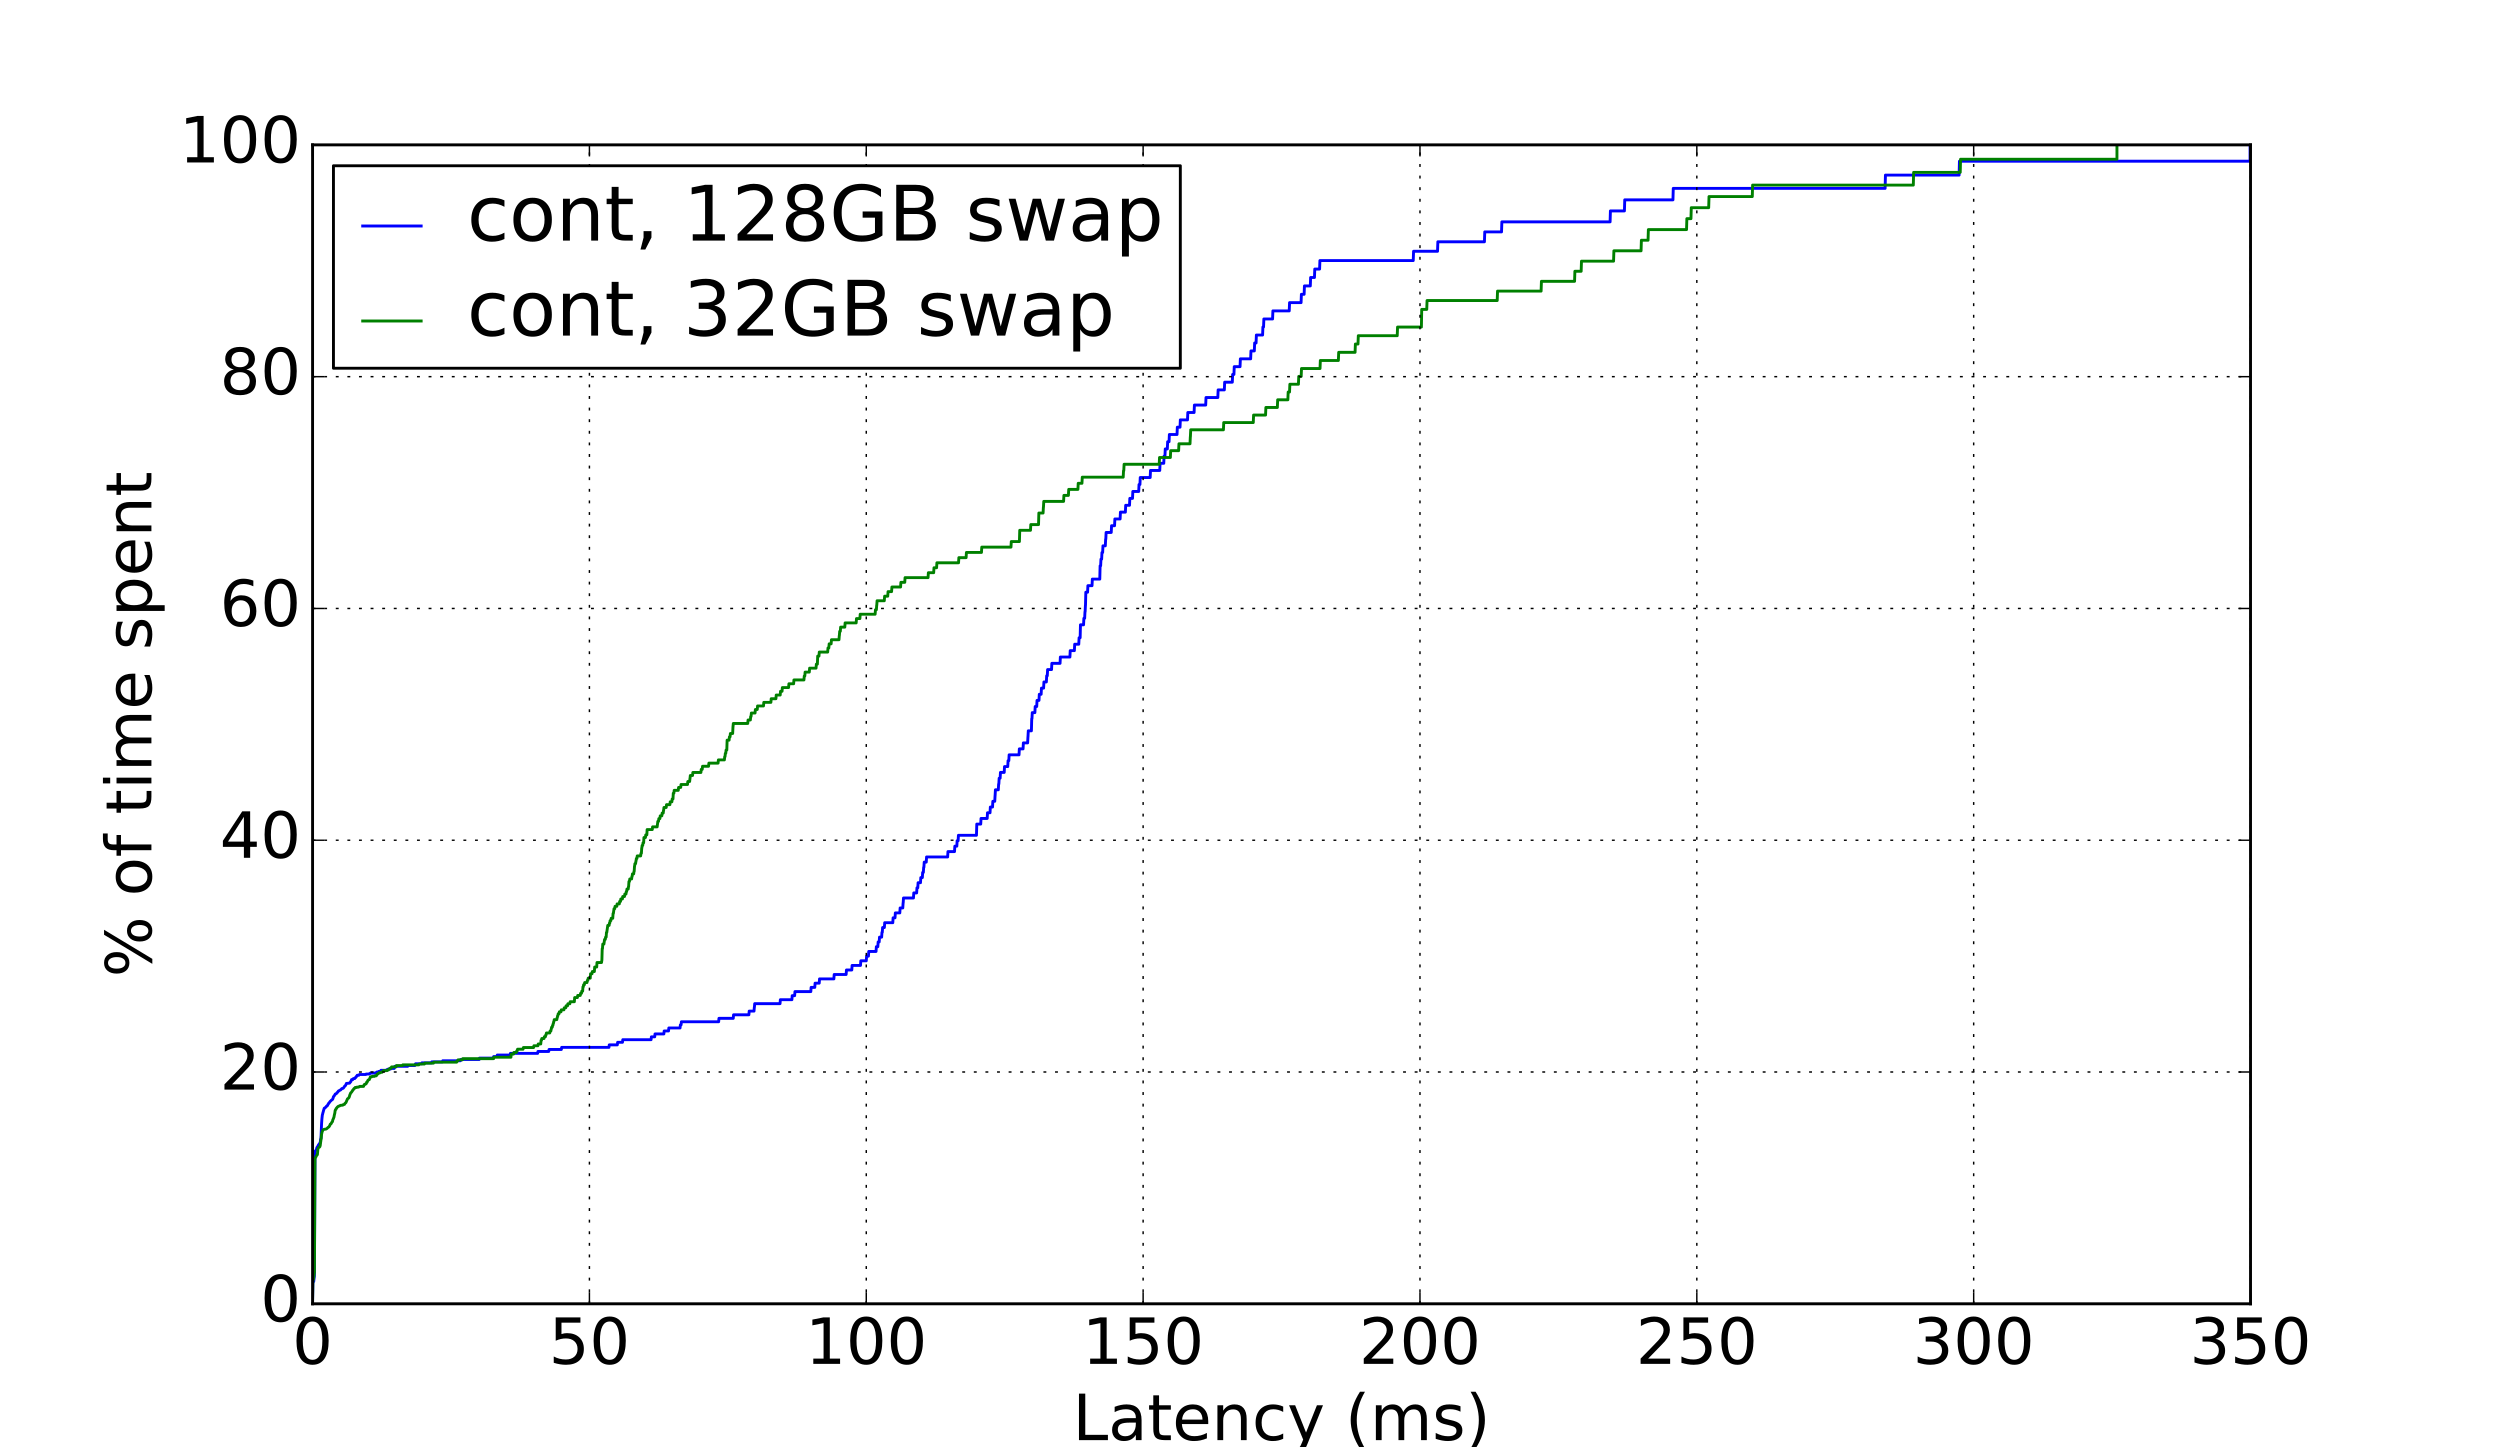 <?xml version="1.0" encoding="utf-8" standalone="no"?>
<!DOCTYPE svg PUBLIC "-//W3C//DTD SVG 1.1//EN"
  "http://www.w3.org/Graphics/SVG/1.1/DTD/svg11.dtd">
<!-- Created with matplotlib (http://matplotlib.org/) -->
<svg height="499pt" version="1.1" viewBox="0 0 862 499" width="862pt" xmlns="http://www.w3.org/2000/svg" xmlns:xlink="http://www.w3.org/1999/xlink">
 <defs>
  <style type="text/css">
*{stroke-linecap:butt;stroke-linejoin:round;stroke-miterlimit:100000;}
  </style>
 </defs>
 <g id="figure_1">
  <g id="patch_1">
   <path d="M 0 499.5 
L 862.2 499.5 
L 862.2 0 
L 0 0 
z
" style="fill:#ffffff;"/>
  </g>
  <g id="axes_1">
   <g id="patch_2">
    <path d="M 107.775 449.55 
L 775.98 449.55 
L 775.98 49.95 
L 107.775 49.95 
z
" style="fill:#ffffff;"/>
   </g>
   <g id="line2d_1">
    <path clip-path="url(#pee65bf5265)" d="M 107.775 448.612 
L 107.776 448.608 
L 107.889 441.985 
L 108.163 441.878 
L 108.388 440.007 
L 108.417 438.229 
L 108.598 397.045 
L 108.643 396.938 
L 108.763 396.783 
L 108.924 396.675 
L 109.042 396.514 
L 109.098 396.404 
L 109.231 395.8 
L 109.276 395.7 
L 109.394 395.478 
L 109.519 395.379 
L 109.637 395.12 
L 109.684 395.024 
L 109.8 394.793 
L 109.876 394.689 
L 109.99 394.543 
L 110.041 394.448 
L 110.155 394.311 
L 110.232 394.21 
L 110.346 394.04 
L 110.402 393.929 
L 110.53 392.956 
L 110.539 392.862 
L 110.657 392.483 
L 110.682 392.385 
L 110.872 387.523 
L 110.88 387.418 
L 110.998 385.741 
L 111.126 384.58 
L 111.135 384.495 
L 111.252 384.093 
L 111.261 384.005 
L 111.378 383.557 
L 111.416 383.465 
L 111.533 382.997 
L 111.552 382.902 
L 111.667 382.578 
L 111.688 382.48 
L 111.803 382.111 
L 112.065 382.007 
L 112.178 381.86 
L 112.275 381.785 
L 112.386 381.708 
L 112.455 381.629 
L 112.568 381.429 
L 112.666 381.348 
L 112.777 381.307 
L 112.895 381.222 
L 113.008 380.961 
L 113.041 380.873 
L 113.153 380.738 
L 113.223 380.647 
L 113.337 380.368 
L 113.481 380.273 
L 113.593 380.128 
L 113.641 380.029 
L 113.753 379.93 
L 113.774 379.829 
L 113.886 379.727 
L 114.018 379.622 
L 114.13 379.517 
L 114.179 379.409 
L 114.291 379.355 
L 114.411 379.244 
L 114.522 379.188 
L 114.566 379.131 
L 114.677 379.074 
L 114.704 379.016 
L 114.818 378.663 
L 114.858 378.603 
L 114.972 378.123 
L 115.08 378.061 
L 115.192 377.875 
L 115.28 377.812 
L 115.393 377.557 
L 115.477 377.492 
L 115.589 377.231 
L 115.824 377.163 
L 115.935 377.095 
L 116.038 377.026 
L 116.15 376.815 
L 116.174 376.745 
L 116.285 376.674 
L 116.464 376.601 
L 116.576 376.38 
L 116.589 376.306 
L 116.701 376.157 
L 116.923 376.081 
L 117.034 376.003 
L 117.192 375.925 
L 117.304 375.845 
L 117.506 375.764 
L 117.618 375.599 
L 117.737 375.516 
L 117.849 375.347 
L 118.272 375.26 
L 118.383 375.171 
L 118.463 375.081 
L 118.574 374.901 
L 118.684 374.809 
L 118.796 374.532 
L 118.939 374.438 
L 119.051 374.344 
L 119.158 374.249 
L 119.27 373.959 
L 119.326 373.862 
L 119.438 373.569 
L 120.551 373.462 
L 120.663 373.247 
L 120.814 373.137 
L 120.926 372.916 
L 120.975 372.916 
L 121.087 372.582 
L 121.123 372.582 
L 121.235 372.243 
L 121.629 372.243 
L 121.741 372.008 
L 121.752 372.008 
L 121.864 371.89 
L 122.303 371.89 
L 122.415 371.645 
L 122.489 371.645 
L 122.6 371.52 
L 122.675 371.52 
L 122.787 371.269 
L 122.867 371.269 
L 122.979 371.013 
L 123.054 371.013 
L 123.166 370.755 
L 123.715 370.755 
L 123.826 370.62 
L 123.837 370.62 
L 123.949 370.485 
L 126.141 370.485 
L 126.252 370.33 
L 127.304 370.33 
L 127.415 370.165 
L 127.612 370.165 
L 127.724 369.997 
L 129.552 369.997 
L 129.664 369.814 
L 129.866 369.814 
L 129.978 369.627 
L 130.494 369.627 
L 130.606 369.436 
L 131.079 369.436 
L 131.191 369.239 
L 131.258 369.239 
L 131.369 369.041 
L 133.261 369.041 
L 133.372 368.826 
L 133.762 368.826 
L 133.873 368.606 
L 134.657 368.606 
L 134.769 368.38 
L 135.93 368.38 
L 136.041 368.142 
L 136.044 368.142 
L 136.156 367.665 
L 140.562 367.665 
L 140.673 367.388 
L 143.033 367.388 
L 143.145 367.091 
L 143.169 367.091 
L 143.281 366.792 
L 145.362 366.792 
L 145.473 366.475 
L 148.776 366.475 
L 148.888 366.129 
L 152.543 366.129 
L 152.655 365.751 
L 158.742 365.751 
L 158.854 365.321 
L 165.212 365.321 
L 165.323 364.836 
L 170.097 364.836 
L 170.208 364.311 
L 171.351 364.311 
L 171.462 363.774 
L 175.882 363.774 
L 175.993 363.2 
L 185.372 363.2 
L 185.483 362.545 
L 189.201 362.545 
L 189.312 361.858 
L 193.552 361.858 
L 193.663 361.134 
L 209.963 361.134 
L 210.075 360.272 
L 212.852 360.272 
L 212.963 359.385 
L 214.631 359.385 
L 214.742 358.484 
L 224.487 358.484 
L 224.599 357.499 
L 225.741 357.499 
L 225.852 356.504 
L 228.896 356.504 
L 229.007 355.482 
L 230.506 355.482 
L 230.617 354.446 
L 234.482 354.446 
L 234.593 353.377 
L 234.837 353.377 
L 234.948 352.305 
L 247.787 352.305 
L 247.898 351.124 
L 252.824 351.124 
L 252.936 349.9 
L 258.213 349.9 
L 258.325 348.631 
L 259.98 348.631 
L 260.092 347.346 
L 260.111 347.346 
L 260.223 346.061 
L 268.954 346.061 
L 269.066 344.701 
L 273.043 344.701 
L 273.155 343.307 
L 273.988 343.307 
L 274.1 341.904 
L 279.566 341.904 
L 279.677 340.455 
L 280.934 340.455 
L 281.045 338.994 
L 282.464 338.994 
L 282.576 337.52 
L 287.518 337.52 
L 287.629 336.003 
L 291.747 336.003 
L 291.858 334.451 
L 293.696 334.451 
L 293.807 332.882 
L 296.698 332.882 
L 296.809 331.288 
L 298.69 331.288 
L 298.801 329.678 
L 299.437 329.678 
L 299.549 328.061 
L 302.058 328.061 
L 302.17 326.421 
L 302.673 326.421 
L 302.784 324.777 
L 303.145 324.777 
L 303.256 323.129 
L 303.988 323.129 
L 304.1 321.473 
L 304.213 321.473 
L 304.325 319.816 
L 304.931 319.816 
L 305.043 318.152 
L 307.834 318.152 
L 307.946 316.464 
L 308.6 316.464 
L 308.712 314.77 
L 310.253 314.77 
L 310.365 313.061 
L 311.277 313.061 
L 311.389 311.344 
L 311.416 311.344 
L 311.527 309.626 
L 314.962 309.626 
L 315.073 307.878 
L 316.057 307.878 
L 316.168 306.121 
L 316.449 306.121 
L 316.56 304.36 
L 317.381 304.36 
L 317.493 302.591 
L 318.024 302.591 
L 318.135 300.818 
L 318.369 300.818 
L 318.481 299.041 
L 318.561 299.041 
L 318.672 297.262 
L 319.371 297.262 
L 319.482 295.477 
L 326.745 295.477 
L 326.857 293.629 
L 329.116 293.629 
L 329.227 291.762 
L 329.909 291.762 
L 330.02 289.888 
L 330.358 289.888 
L 330.469 288.01 
L 336.684 288.01 
L 336.796 284.146 
L 338.149 284.146 
L 338.261 282.202 
L 340.38 282.202 
L 340.492 280.24 
L 341.361 280.24 
L 341.472 278.269 
L 342.222 278.269 
L 342.333 276.291 
L 342.989 276.291 
L 343.1 274.306 
L 343.112 274.306 
L 343.223 272.321 
L 344.217 272.321 
L 344.328 270.326 
L 344.399 270.326 
L 344.511 268.329 
L 344.845 268.329 
L 344.956 266.329 
L 346.249 266.329 
L 346.36 264.317 
L 347.47 264.317 
L 347.581 262.294 
L 347.84 262.294 
L 347.951 260.269 
L 351.359 260.269 
L 351.471 258.214 
L 352.75 258.214 
L 352.861 256.147 
L 354.325 256.147 
L 354.436 254.067 
L 354.447 254.067 
L 354.559 251.985 
L 355.627 251.985 
L 355.739 247.803 
L 355.818 247.803 
L 355.929 245.71 
L 356.824 245.71 
L 356.935 243.608 
L 357.457 243.608 
L 357.568 241.502 
L 358.239 241.502 
L 358.351 239.389 
L 358.981 239.389 
L 359.093 237.269 
L 359.834 237.269 
L 359.946 235.142 
L 360.783 235.142 
L 360.894 233.008 
L 361.105 233.008 
L 361.216 230.87 
L 362.569 230.87 
L 362.68 228.72 
L 365.504 228.72 
L 365.615 226.546 
L 368.902 226.546 
L 369.014 224.343 
L 370.442 224.343 
L 370.553 222.126 
L 371.958 222.126 
L 372.07 219.897 
L 372.433 219.897 
L 372.545 215.431 
L 373.61 215.431 
L 373.721 213.188 
L 373.988 213.188 
L 374.099 210.942 
L 374.145 210.942 
L 374.257 208.694 
L 374.277 208.694 
L 374.389 204.197 
L 374.995 204.197 
L 375.106 201.942 
L 376.529 201.942 
L 376.64 199.674 
L 379.205 199.674 
L 379.317 195.094 
L 379.499 195.094 
L 379.611 192.801 
L 379.845 192.801 
L 379.956 190.506 
L 380.192 190.506 
L 380.303 188.207 
L 381.114 188.207 
L 381.225 185.901 
L 381.28 185.901 
L 381.391 183.593 
L 383.153 183.593 
L 383.264 181.27 
L 384.297 181.27 
L 384.408 178.937 
L 386.212 178.937 
L 386.324 176.588 
L 388.028 176.588 
L 388.14 174.223 
L 389.454 174.223 
L 389.565 171.846 
L 390.49 171.846 
L 390.601 169.461 
L 392.626 169.461 
L 392.737 167.058 
L 393.049 167.058 
L 393.16 164.651 
L 396.58 164.651 
L 396.692 162.214 
L 399.88 162.214 
L 399.991 159.749 
L 401.263 159.749 
L 401.375 157.273 
L 401.672 157.273 
L 401.784 154.793 
L 402.495 154.793 
L 402.607 152.307 
L 403.089 152.307 
L 403.2 149.815 
L 405.833 149.815 
L 405.944 147.3 
L 406.869 147.3 
L 406.981 144.777 
L 409.452 144.777 
L 409.563 142.231 
L 411.722 142.231 
L 411.834 139.667 
L 415.722 139.667 
L 415.833 137.069 
L 419.903 137.069 
L 420.015 134.435 
L 422.152 134.435 
L 422.263 131.783 
L 424.9 131.783 
L 425.012 129.107 
L 425.458 129.107 
L 425.57 126.426 
L 427.567 126.426 
L 427.679 123.728 
L 431.222 123.728 
L 431.333 120.999 
L 432.491 120.999 
L 432.602 118.26 
L 433.09 118.26 
L 433.202 115.515 
L 435.341 115.515 
L 435.452 112.751 
L 435.668 112.751 
L 435.78 109.984 
L 438.784 109.984 
L 438.896 107.192 
L 444.528 107.192 
L 444.639 104.35 
L 448.609 104.35 
L 448.72 101.475 
L 449.66 101.475 
L 449.772 98.59 
L 451.792 98.59 
L 451.904 95.687 
L 453.223 95.687 
L 453.334 92.773 
L 454.995 92.773 
L 455.106 89.843 
L 487.286 89.843 
L 487.398 86.641 
L 495.661 86.641 
L 495.772 83.368 
L 511.831 83.368 
L 511.943 79.959 
L 517.729 79.959 
L 517.84 76.5 
L 555.16 76.5 
L 555.271 72.725 
L 560.099 72.725 
L 560.211 68.909 
L 576.833 68.909 
L 576.944 64.951 
L 649.988 64.951 
L 650.1 60.377 
L 675.503 60.377 
L 675.614 55.587 
L 775.824 55.587 
L 775.825 49.95 
L 775.825 49.95 
" style="fill:none;stroke:#0000ff;stroke-linecap:square;"/>
   </g>
   <g id="line2d_2">
    <path clip-path="url(#pee65bf5265)" d="M 107.775 448.679 
L 107.776 448.676 
L 107.888 441.366 
L 108.06 441.255 
L 108.417 438.741 
L 108.61 399.341 
L 108.74 399.235 
L 108.863 399.012 
L 108.924 398.914 
L 109.041 398.673 
L 109.074 398.571 
L 109.191 398.398 
L 109.278 398.294 
L 109.392 398.183 
L 109.44 398.078 
L 109.606 396.23 
L 109.629 396.142 
L 109.744 395.87 
L 109.797 395.774 
L 109.911 395.641 
L 110.149 395.534 
L 110.262 395.398 
L 110.309 395.298 
L 110.428 394.901 
L 110.431 394.796 
L 110.561 393.781 
L 110.575 393.714 
L 110.694 392.848 
L 110.725 392.755 
L 110.861 391.266 
L 110.868 391.167 
L 110.988 390.592 
L 111.009 390.489 
L 111.126 390.098 
L 111.188 389.99 
L 111.303 389.741 
L 111.341 389.656 
L 111.454 389.54 
L 111.623 389.451 
L 111.735 389.389 
L 112.443 389.291 
L 112.554 389.216 
L 112.68 389.139 
L 112.792 389.06 
L 112.872 388.98 
L 112.984 388.858 
L 113.058 388.774 
L 113.17 388.69 
L 113.378 388.602 
L 113.491 388.423 
L 113.531 388.332 
L 113.643 388.194 
L 113.705 388.1 
L 113.819 387.765 
L 113.856 387.669 
L 113.969 387.522 
L 114.158 387.473 
L 114.269 387.217 
L 114.349 387.113 
L 114.462 386.85 
L 114.633 386.742 
L 114.748 386.137 
L 114.771 386.082 
L 114.883 385.858 
L 114.905 385.801 
L 115.017 385.516 
L 115.04 385.458 
L 115.153 385.168 
L 115.161 385.109 
L 115.276 384.458 
L 115.294 384.398 
L 115.408 383.917 
L 115.431 383.856 
L 115.547 382.997 
L 115.555 382.935 
L 115.668 382.623 
L 115.811 382.56 
L 115.924 382.173 
L 116.083 382.108 
L 116.195 381.842 
L 116.297 381.774 
L 116.408 381.639 
L 116.543 381.569 
L 116.655 381.429 
L 117.036 381.355 
L 117.147 381.282 
L 117.253 381.206 
L 117.364 381.131 
L 118.199 381.054 
L 118.311 380.888 
L 118.755 380.802 
L 118.867 380.626 
L 118.891 380.538 
L 119.003 380.361 
L 119.203 380.27 
L 119.314 380.088 
L 119.349 379.995 
L 119.461 379.718 
L 119.51 379.624 
L 119.622 379.343 
L 119.671 379.248 
L 119.783 378.962 
L 119.85 378.866 
L 119.962 378.77 
L 120.157 378.672 
L 120.268 378.475 
L 120.374 378.375 
L 120.487 377.972 
L 120.533 377.871 
L 120.645 377.463 
L 120.667 377.36 
L 120.778 377.257 
L 120.793 377.154 
L 120.905 376.841 
L 121.05 376.737 
L 121.161 376.631 
L 121.247 376.524 
L 121.359 376.31 
L 121.495 376.201 
L 121.608 375.871 
L 121.799 375.761 
L 121.911 375.537 
L 121.97 375.537 
L 122.082 375.31 
L 122.133 375.31 
L 122.244 375.196 
L 122.349 375.196 
L 122.46 374.963 
L 122.96 374.963 
L 123.071 374.842 
L 123.641 374.842 
L 123.752 374.716 
L 123.928 374.716 
L 124.039 374.588 
L 125.354 374.588 
L 125.467 374.167 
L 125.564 374.167 
L 125.676 373.883 
L 125.913 373.883 
L 126.024 373.738 
L 126.177 373.738 
L 126.288 373.592 
L 126.307 373.592 
L 126.419 373.148 
L 126.587 373.148 
L 126.698 372.848 
L 126.716 372.848 
L 126.828 372.546 
L 126.828 372.546 
L 126.94 372.395 
L 127.091 372.395 
L 127.202 372.241 
L 127.349 372.241 
L 127.461 371.929 
L 127.466 371.929 
L 127.577 371.615 
L 127.603 371.615 
L 127.715 371.299 
L 128.164 371.299 
L 128.276 371.136 
L 129.086 371.136 
L 129.197 370.967 
L 129.646 370.967 
L 129.757 370.792 
L 129.885 370.792 
L 129.997 370.44 
L 130.064 370.44 
L 130.176 370.263 
L 130.359 370.263 
L 130.47 370.083 
L 130.587 370.083 
L 130.699 369.901 
L 131.112 369.901 
L 131.223 369.715 
L 131.745 369.715 
L 131.857 369.524 
L 131.921 369.524 
L 132.032 369.332 
L 132.119 369.332 
L 132.23 369.138 
L 133.487 369.138 
L 133.599 368.934 
L 133.909 368.934 
L 134.02 368.726 
L 134.143 368.726 
L 134.254 368.516 
L 134.407 368.516 
L 134.519 368.303 
L 134.894 368.303 
L 135.006 367.871 
L 136.557 367.871 
L 136.669 367.412 
L 138.765 367.412 
L 138.876 367.165 
L 144.423 367.165 
L 144.535 366.873 
L 146.353 366.873 
L 146.464 366.566 
L 149.471 366.566 
L 149.582 366.234 
L 157.449 366.234 
L 157.561 365.839 
L 157.819 365.839 
L 157.93 365.44 
L 159.424 365.44 
L 159.536 365.029 
L 170.183 365.029 
L 170.294 364.532 
L 176.169 364.532 
L 176.281 363.442 
L 177.071 363.442 
L 177.182 362.89 
L 178.059 362.89 
L 178.171 362.33 
L 178.34 362.33 
L 178.452 361.769 
L 180.348 361.769 
L 180.46 361.191 
L 183.978 361.191 
L 184.09 360.584 
L 185.466 360.584 
L 185.578 359.965 
L 186.447 359.965 
L 186.559 358.712 
L 186.699 358.712 
L 186.81 358.083 
L 187.577 358.083 
L 187.689 357.448 
L 188.07 357.448 
L 188.181 356.808 
L 188.3 356.808 
L 188.411 356.167 
L 189.551 356.167 
L 189.662 355.516 
L 189.931 355.516 
L 190.043 354.862 
L 190.072 354.862 
L 190.184 354.206 
L 190.411 354.206 
L 190.523 353.548 
L 190.64 353.548 
L 190.751 352.888 
L 190.817 352.888 
L 190.929 352.227 
L 190.999 352.227 
L 191.11 351.564 
L 191.985 351.564 
L 192.096 350.894 
L 192.156 350.894 
L 192.268 350.222 
L 192.359 350.222 
L 192.471 349.548 
L 192.76 349.548 
L 192.871 348.872 
L 193.432 348.872 
L 193.544 348.19 
L 194.431 348.19 
L 194.542 347.5 
L 195.071 347.5 
L 195.183 346.804 
L 195.688 346.804 
L 195.8 346.104 
L 196.478 346.104 
L 196.59 345.398 
L 198.036 345.398 
L 198.148 343.96 
L 199.084 343.96 
L 199.195 343.233 
L 200.077 343.233 
L 200.188 342.498 
L 200.492 342.498 
L 200.603 341.76 
L 200.891 341.76 
L 201.002 340.277 
L 201.12 340.277 
L 201.231 339.533 
L 201.49 339.533 
L 201.601 338.787 
L 202.396 338.787 
L 202.507 338.034 
L 202.696 338.034 
L 202.808 337.278 
L 203.514 337.278 
L 203.625 335.753 
L 204.124 335.753 
L 204.235 334.986 
L 204.936 334.986 
L 205.048 333.437 
L 205.735 333.437 
L 205.847 331.877 
L 207.402 331.877 
L 207.513 331.084 
L 207.53 331.084 
L 207.643 327.11 
L 207.731 327.11 
L 207.843 325.518 
L 208.23 325.518 
L 208.341 324.719 
L 208.343 324.719 
L 208.454 323.918 
L 208.698 323.918 
L 208.809 323.114 
L 208.999 323.114 
L 209.111 321.502 
L 209.215 321.502 
L 209.327 320.694 
L 209.331 320.694 
L 209.442 319.885 
L 209.45 319.885 
L 209.562 319.076 
L 210.025 319.076 
L 210.136 318.262 
L 210.257 318.262 
L 210.368 317.446 
L 210.626 317.446 
L 210.737 316.627 
L 211.273 316.627 
L 211.385 314.978 
L 211.485 314.978 
L 211.597 314.152 
L 211.606 314.152 
L 211.717 313.325 
L 211.96 313.325 
L 212.071 312.496 
L 212.676 312.496 
L 212.788 311.66 
L 213.543 311.66 
L 213.655 310.818 
L 213.944 310.818 
L 214.055 309.973 
L 214.603 309.973 
L 214.714 309.122 
L 215.324 309.122 
L 215.436 308.266 
L 215.831 308.266 
L 215.942 307.405 
L 216.066 307.405 
L 216.177 306.543 
L 216.601 306.543 
L 216.712 305.676 
L 216.75 305.676 
L 216.862 303.94 
L 217.037 303.94 
L 217.148 303.07 
L 217.777 303.07 
L 217.888 302.194 
L 217.959 302.194 
L 218.07 301.317 
L 218.491 301.317 
L 218.603 300.435 
L 218.666 300.435 
L 218.778 298.669 
L 218.813 298.669 
L 218.924 297.785 
L 219.15 297.785 
L 219.262 296.898 
L 219.304 296.898 
L 219.416 296.01 
L 219.607 296.01 
L 219.718 295.12 
L 220.894 295.12 
L 221.006 294.219 
L 221.151 294.219 
L 221.263 292.412 
L 221.301 292.412 
L 221.412 291.508 
L 221.606 291.508 
L 221.717 290.602 
L 221.924 290.602 
L 222.035 288.784 
L 222.544 288.784 
L 222.655 287.87 
L 223.023 287.87 
L 223.134 286.034 
L 224.904 286.034 
L 225.015 285.101 
L 226.589 285.101 
L 226.7 284.155 
L 226.711 284.155 
L 226.823 283.208 
L 227.055 283.208 
L 227.166 282.258 
L 227.534 282.258 
L 227.645 281.304 
L 228.198 281.304 
L 228.309 280.345 
L 228.675 280.345 
L 228.787 279.383 
L 228.825 279.383 
L 228.936 278.419 
L 229.704 278.419 
L 229.816 277.448 
L 230.979 277.448 
L 231.09 276.467 
L 231.663 276.467 
L 231.775 275.48 
L 232.038 275.48 
L 232.15 273.501 
L 232.351 273.501 
L 232.462 272.509 
L 233.866 272.509 
L 233.977 271.505 
L 234.707 271.505 
L 234.819 270.494 
L 237.051 270.494 
L 237.163 269.465 
L 237.786 269.465 
L 237.898 268.43 
L 237.913 268.43 
L 238.025 267.393 
L 238.79 267.393 
L 238.901 266.35 
L 241.674 266.35 
L 241.785 265.284 
L 242.125 265.284 
L 242.237 264.214 
L 244.311 264.214 
L 244.423 263.127 
L 247.591 263.127 
L 247.702 262.013 
L 249.769 262.013 
L 249.881 260.883 
L 249.985 260.883 
L 250.096 259.75 
L 250.242 259.75 
L 250.353 258.616 
L 250.601 258.616 
L 250.713 255.203 
L 251.396 255.203 
L 251.508 254.059 
L 251.722 254.059 
L 251.834 252.913 
L 252.619 252.913 
L 252.731 250.605 
L 252.738 250.605 
L 252.849 249.451 
L 257.819 249.451 
L 257.93 248.256 
L 258.723 248.256 
L 258.835 247.054 
L 258.962 247.054 
L 259.073 245.85 
L 260.34 245.85 
L 260.452 244.635 
L 261.097 244.635 
L 261.208 243.414 
L 263.248 243.414 
L 263.36 242.176 
L 265.801 242.176 
L 265.913 240.918 
L 267.536 240.918 
L 267.647 239.646 
L 269.013 239.646 
L 269.125 238.362 
L 269.651 238.362 
L 269.762 237.073 
L 271.905 237.073 
L 272.017 235.766 
L 273.639 235.766 
L 273.75 234.445 
L 277.198 234.445 
L 277.309 233.096 
L 277.493 233.096 
L 277.605 231.744 
L 279.045 231.744 
L 279.157 230.381 
L 281.368 230.381 
L 281.479 228.998 
L 281.829 228.998 
L 281.941 226.226 
L 282.379 226.226 
L 282.49 224.835 
L 285.38 224.835 
L 285.492 223.421 
L 285.781 223.421 
L 285.893 222.003 
L 286.572 222.003 
L 286.684 220.58 
L 289.279 220.58 
L 289.39 219.134 
L 289.414 219.134 
L 289.525 217.688 
L 289.74 217.688 
L 289.851 216.239 
L 291.286 216.239 
L 291.397 214.778 
L 295.206 214.778 
L 295.317 213.285 
L 296.489 213.285 
L 296.6 211.782 
L 301.745 211.782 
L 301.856 210.238 
L 302.171 210.238 
L 302.283 208.69 
L 302.31 208.69 
L 302.421 207.141 
L 304.907 207.141 
L 305.019 205.571 
L 306.091 205.571 
L 306.203 203.992 
L 307.419 203.992 
L 307.53 202.402 
L 310.518 202.402 
L 310.629 200.788 
L 311.958 200.788 
L 312.069 199.162 
L 319.991 199.162 
L 320.103 197.472 
L 321.929 197.472 
L 322.04 195.767 
L 322.933 195.767 
L 323.044 194.053 
L 330.507 194.053 
L 330.618 192.28 
L 333.113 192.28 
L 333.224 190.485 
L 338.408 190.485 
L 338.519 188.649 
L 348.583 188.649 
L 348.694 186.731 
L 351.494 186.731 
L 351.606 182.849 
L 355.308 182.849 
L 355.42 180.878 
L 358.087 180.878 
L 358.198 176.891 
L 359.65 176.891 
L 359.761 174.885 
L 359.784 174.885 
L 359.895 172.878 
L 366.725 172.878 
L 366.836 170.816 
L 368.387 170.816 
L 368.498 168.741 
L 371.661 168.741 
L 371.773 166.64 
L 373.059 166.64 
L 373.171 164.527 
L 387.279 164.527 
L 387.39 162.302 
L 387.479 162.302 
L 387.59 160.075 
L 399.697 160.075 
L 399.808 157.75 
L 403.539 157.75 
L 403.65 155.395 
L 406.391 155.395 
L 406.502 153.017 
L 410.314 153.017 
L 410.425 150.608 
L 410.446 150.608 
L 410.558 148.198 
L 421.835 148.198 
L 421.946 145.697 
L 432.128 145.697 
L 432.239 143.114 
L 436.363 143.114 
L 436.474 140.497 
L 440.431 140.497 
L 440.542 137.849 
L 444.052 137.849 
L 444.163 135.171 
L 444.632 135.171 
L 444.743 132.488 
L 447.698 132.488 
L 447.809 129.782 
L 448.646 129.782 
L 448.757 127.067 
L 455.142 127.067 
L 455.254 124.301 
L 461.47 124.301 
L 461.581 121.485 
L 467.227 121.485 
L 467.338 118.622 
L 468.235 118.622 
L 468.346 115.752 
L 481.765 115.752 
L 481.877 112.774 
L 490.097 112.774 
L 490.208 106.685 
L 491.94 106.685 
L 492.051 103.626 
L 516.237 103.626 
L 516.349 100.374 
L 531.372 100.374 
L 531.483 97 
L 542.909 97 
L 543.02 93.535 
L 545.182 93.535 
L 545.293 90.052 
L 556.357 90.052 
L 556.469 86.48 
L 565.838 86.48 
L 565.95 82.833 
L 568.248 82.833 
L 568.359 79.166 
L 581.517 79.166 
L 581.629 75.394 
L 583.04 75.394 
L 583.152 71.609 
L 589.156 71.609 
L 589.267 67.776 
L 604.188 67.776 
L 604.299 63.823 
L 659.71 63.823 
L 659.821 59.428 
L 675.888 59.428 
L 676 54.904 
L 729.926 54.904 
L 729.926 49.95 
L 729.926 49.95 
" style="fill:none;stroke:#008000;stroke-linecap:square;"/>
   </g>
   <g id="patch_3">
    <path d="M 107.775 49.95 
L 775.98 49.95 
" style="fill:none;stroke:#000000;stroke-linecap:square;stroke-linejoin:miter;"/>
   </g>
   <g id="patch_4">
    <path d="M 775.98 449.55 
L 775.98 49.95 
" style="fill:none;stroke:#000000;stroke-linecap:square;stroke-linejoin:miter;"/>
   </g>
   <g id="patch_5">
    <path d="M 107.775 449.55 
L 775.98 449.55 
" style="fill:none;stroke:#000000;stroke-linecap:square;stroke-linejoin:miter;"/>
   </g>
   <g id="patch_6">
    <path d="M 107.775 449.55 
L 107.775 49.95 
" style="fill:none;stroke:#000000;stroke-linecap:square;stroke-linejoin:miter;"/>
   </g>
   <g id="matplotlib.axis_1">
    <g id="xtick_1">
     <g id="line2d_3">
      <path clip-path="url(#pee65bf5265)" d="M 107.775 449.55 
L 107.775 49.95 
" style="fill:none;stroke:#000000;stroke-dasharray:1,3;stroke-dashoffset:0.0;stroke-width:0.5;"/>
     </g>
     <g id="line2d_4">
      <defs>
       <path d="M 0 0 
L 0 -4 
" id="m38c1980014" style="stroke:#000000;stroke-width:0.5;"/>
      </defs>
      <g>
       <use style="stroke:#000000;stroke-width:0.5;" x="107.775" xlink:href="#m38c1980014" y="449.55"/>
      </g>
     </g>
     <g id="line2d_5">
      <defs>
       <path d="M 0 0 
L 0 4 
" id="md4ad234006" style="stroke:#000000;stroke-width:0.5;"/>
      </defs>
      <g>
       <use style="stroke:#000000;stroke-width:0.5;" x="107.775" xlink:href="#md4ad234006" y="49.95"/>
      </g>
     </g>
     <g id="text_1">
      <!-- 0 -->
      <defs>
       <path d="M 31.781 66.406 
Q 24.172 66.406 20.328 58.906 
Q 16.5 51.422 16.5 36.375 
Q 16.5 21.391 20.328 13.891 
Q 24.172 6.391 31.781 6.391 
Q 39.453 6.391 43.281 13.891 
Q 47.125 21.391 47.125 36.375 
Q 47.125 51.422 43.281 58.906 
Q 39.453 66.406 31.781 66.406 
M 31.781 74.219 
Q 44.047 74.219 50.516 64.516 
Q 56.984 54.828 56.984 36.375 
Q 56.984 17.969 50.516 8.266 
Q 44.047 -1.422 31.781 -1.422 
Q 19.531 -1.422 13.062 8.266 
Q 6.594 17.969 6.594 36.375 
Q 6.594 54.828 13.062 64.516 
Q 19.531 74.219 31.781 74.219 
" id="BitstreamVeraSans-Roman-30"/>
      </defs>
      <g transform="translate(100.776 470.267)scale(0.22 -0.22)">
       <use xlink:href="#BitstreamVeraSans-Roman-30"/>
      </g>
     </g>
    </g>
    <g id="xtick_2">
     <g id="line2d_6">
      <path clip-path="url(#pee65bf5265)" d="M 203.233 449.55 
L 203.233 49.95 
" style="fill:none;stroke:#000000;stroke-dasharray:1,3;stroke-dashoffset:0.0;stroke-width:0.5;"/>
     </g>
     <g id="line2d_7">
      <g>
       <use style="stroke:#000000;stroke-width:0.5;" x="203.233" xlink:href="#m38c1980014" y="449.55"/>
      </g>
     </g>
     <g id="line2d_8">
      <g>
       <use style="stroke:#000000;stroke-width:0.5;" x="203.233" xlink:href="#md4ad234006" y="49.95"/>
      </g>
     </g>
     <g id="text_2">
      <!-- 50 -->
      <defs>
       <path d="M 10.797 72.906 
L 49.516 72.906 
L 49.516 64.594 
L 19.828 64.594 
L 19.828 46.734 
Q 21.969 47.469 24.109 47.828 
Q 26.266 48.188 28.422 48.188 
Q 40.625 48.188 47.75 41.5 
Q 54.891 34.812 54.891 23.391 
Q 54.891 11.625 47.562 5.094 
Q 40.234 -1.422 26.906 -1.422 
Q 22.312 -1.422 17.547 -0.641 
Q 12.797 0.141 7.719 1.703 
L 7.719 11.625 
Q 12.109 9.234 16.797 8.062 
Q 21.484 6.891 26.703 6.891 
Q 35.156 6.891 40.078 11.328 
Q 45.016 15.766 45.016 23.391 
Q 45.016 31 40.078 35.438 
Q 35.156 39.891 26.703 39.891 
Q 22.75 39.891 18.812 39.016 
Q 14.891 38.141 10.797 36.281 
z
" id="BitstreamVeraSans-Roman-35"/>
      </defs>
      <g transform="translate(189.235 470.267)scale(0.22 -0.22)">
       <use xlink:href="#BitstreamVeraSans-Roman-35"/>
       <use x="63.623" xlink:href="#BitstreamVeraSans-Roman-30"/>
      </g>
     </g>
    </g>
    <g id="xtick_3">
     <g id="line2d_9">
      <path clip-path="url(#pee65bf5265)" d="M 298.691 449.55 
L 298.691 49.95 
" style="fill:none;stroke:#000000;stroke-dasharray:1,3;stroke-dashoffset:0.0;stroke-width:0.5;"/>
     </g>
     <g id="line2d_10">
      <g>
       <use style="stroke:#000000;stroke-width:0.5;" x="298.691" xlink:href="#m38c1980014" y="449.55"/>
      </g>
     </g>
     <g id="line2d_11">
      <g>
       <use style="stroke:#000000;stroke-width:0.5;" x="298.691" xlink:href="#md4ad234006" y="49.95"/>
      </g>
     </g>
     <g id="text_3">
      <!-- 100 -->
      <defs>
       <path d="M 12.406 8.297 
L 28.516 8.297 
L 28.516 63.922 
L 10.984 60.406 
L 10.984 69.391 
L 28.422 72.906 
L 38.281 72.906 
L 38.281 8.297 
L 54.391 8.297 
L 54.391 0 
L 12.406 0 
z
" id="BitstreamVeraSans-Roman-31"/>
      </defs>
      <g transform="translate(277.694 470.267)scale(0.22 -0.22)">
       <use xlink:href="#BitstreamVeraSans-Roman-31"/>
       <use x="63.623" xlink:href="#BitstreamVeraSans-Roman-30"/>
       <use x="127.246" xlink:href="#BitstreamVeraSans-Roman-30"/>
      </g>
     </g>
    </g>
    <g id="xtick_4">
     <g id="line2d_12">
      <path clip-path="url(#pee65bf5265)" d="M 394.149 449.55 
L 394.149 49.95 
" style="fill:none;stroke:#000000;stroke-dasharray:1,3;stroke-dashoffset:0.0;stroke-width:0.5;"/>
     </g>
     <g id="line2d_13">
      <g>
       <use style="stroke:#000000;stroke-width:0.5;" x="394.149" xlink:href="#m38c1980014" y="449.55"/>
      </g>
     </g>
     <g id="line2d_14">
      <g>
       <use style="stroke:#000000;stroke-width:0.5;" x="394.149" xlink:href="#md4ad234006" y="49.95"/>
      </g>
     </g>
     <g id="text_4">
      <!-- 150 -->
      <g transform="translate(373.152 470.267)scale(0.22 -0.22)">
       <use xlink:href="#BitstreamVeraSans-Roman-31"/>
       <use x="63.623" xlink:href="#BitstreamVeraSans-Roman-35"/>
       <use x="127.246" xlink:href="#BitstreamVeraSans-Roman-30"/>
      </g>
     </g>
    </g>
    <g id="xtick_5">
     <g id="line2d_15">
      <path clip-path="url(#pee65bf5265)" d="M 489.606 449.55 
L 489.606 49.95 
" style="fill:none;stroke:#000000;stroke-dasharray:1,3;stroke-dashoffset:0.0;stroke-width:0.5;"/>
     </g>
     <g id="line2d_16">
      <g>
       <use style="stroke:#000000;stroke-width:0.5;" x="489.606" xlink:href="#m38c1980014" y="449.55"/>
      </g>
     </g>
     <g id="line2d_17">
      <g>
       <use style="stroke:#000000;stroke-width:0.5;" x="489.606" xlink:href="#md4ad234006" y="49.95"/>
      </g>
     </g>
     <g id="text_5">
      <!-- 200 -->
      <defs>
       <path d="M 19.188 8.297 
L 53.609 8.297 
L 53.609 0 
L 7.328 0 
L 7.328 8.297 
Q 12.938 14.109 22.625 23.891 
Q 32.328 33.688 34.812 36.531 
Q 39.547 41.844 41.422 45.531 
Q 43.312 49.219 43.312 52.781 
Q 43.312 58.594 39.234 62.25 
Q 35.156 65.922 28.609 65.922 
Q 23.969 65.922 18.812 64.312 
Q 13.672 62.703 7.812 59.422 
L 7.812 69.391 
Q 13.766 71.781 18.938 73 
Q 24.125 74.219 28.422 74.219 
Q 39.75 74.219 46.484 68.547 
Q 53.219 62.891 53.219 53.422 
Q 53.219 48.922 51.531 44.891 
Q 49.859 40.875 45.406 35.406 
Q 44.188 33.984 37.641 27.219 
Q 31.109 20.453 19.188 8.297 
" id="BitstreamVeraSans-Roman-32"/>
      </defs>
      <g transform="translate(468.61 470.267)scale(0.22 -0.22)">
       <use xlink:href="#BitstreamVeraSans-Roman-32"/>
       <use x="63.623" xlink:href="#BitstreamVeraSans-Roman-30"/>
       <use x="127.246" xlink:href="#BitstreamVeraSans-Roman-30"/>
      </g>
     </g>
    </g>
    <g id="xtick_6">
     <g id="line2d_18">
      <path clip-path="url(#pee65bf5265)" d="M 585.064 449.55 
L 585.064 49.95 
" style="fill:none;stroke:#000000;stroke-dasharray:1,3;stroke-dashoffset:0.0;stroke-width:0.5;"/>
     </g>
     <g id="line2d_19">
      <g>
       <use style="stroke:#000000;stroke-width:0.5;" x="585.064" xlink:href="#m38c1980014" y="449.55"/>
      </g>
     </g>
     <g id="line2d_20">
      <g>
       <use style="stroke:#000000;stroke-width:0.5;" x="585.064" xlink:href="#md4ad234006" y="49.95"/>
      </g>
     </g>
     <g id="text_6">
      <!-- 250 -->
      <g transform="translate(564.068 470.267)scale(0.22 -0.22)">
       <use xlink:href="#BitstreamVeraSans-Roman-32"/>
       <use x="63.623" xlink:href="#BitstreamVeraSans-Roman-35"/>
       <use x="127.246" xlink:href="#BitstreamVeraSans-Roman-30"/>
      </g>
     </g>
    </g>
    <g id="xtick_7">
     <g id="line2d_21">
      <path clip-path="url(#pee65bf5265)" d="M 680.522 449.55 
L 680.522 49.95 
" style="fill:none;stroke:#000000;stroke-dasharray:1,3;stroke-dashoffset:0.0;stroke-width:0.5;"/>
     </g>
     <g id="line2d_22">
      <g>
       <use style="stroke:#000000;stroke-width:0.5;" x="680.522" xlink:href="#m38c1980014" y="449.55"/>
      </g>
     </g>
     <g id="line2d_23">
      <g>
       <use style="stroke:#000000;stroke-width:0.5;" x="680.522" xlink:href="#md4ad234006" y="49.95"/>
      </g>
     </g>
     <g id="text_7">
      <!-- 300 -->
      <defs>
       <path d="M 40.578 39.312 
Q 47.656 37.797 51.625 33 
Q 55.609 28.219 55.609 21.188 
Q 55.609 10.406 48.188 4.484 
Q 40.766 -1.422 27.094 -1.422 
Q 22.516 -1.422 17.656 -0.516 
Q 12.797 0.391 7.625 2.203 
L 7.625 11.719 
Q 11.719 9.328 16.594 8.109 
Q 21.484 6.891 26.812 6.891 
Q 36.078 6.891 40.938 10.547 
Q 45.797 14.203 45.797 21.188 
Q 45.797 27.641 41.281 31.266 
Q 36.766 34.906 28.719 34.906 
L 20.219 34.906 
L 20.219 43.016 
L 29.109 43.016 
Q 36.375 43.016 40.234 45.922 
Q 44.094 48.828 44.094 54.297 
Q 44.094 59.906 40.109 62.906 
Q 36.141 65.922 28.719 65.922 
Q 24.656 65.922 20.016 65.031 
Q 15.375 64.156 9.812 62.312 
L 9.812 71.094 
Q 15.438 72.656 20.344 73.438 
Q 25.25 74.219 29.594 74.219 
Q 40.828 74.219 47.359 69.109 
Q 53.906 64.016 53.906 55.328 
Q 53.906 49.266 50.438 45.094 
Q 46.969 40.922 40.578 39.312 
" id="BitstreamVeraSans-Roman-33"/>
      </defs>
      <g transform="translate(659.526 470.267)scale(0.22 -0.22)">
       <use xlink:href="#BitstreamVeraSans-Roman-33"/>
       <use x="63.623" xlink:href="#BitstreamVeraSans-Roman-30"/>
       <use x="127.246" xlink:href="#BitstreamVeraSans-Roman-30"/>
      </g>
     </g>
    </g>
    <g id="xtick_8">
     <g id="line2d_24">
      <path clip-path="url(#pee65bf5265)" d="M 775.98 449.55 
L 775.98 49.95 
" style="fill:none;stroke:#000000;stroke-dasharray:1,3;stroke-dashoffset:0.0;stroke-width:0.5;"/>
     </g>
     <g id="line2d_25">
      <g>
       <use style="stroke:#000000;stroke-width:0.5;" x="775.98" xlink:href="#m38c1980014" y="449.55"/>
      </g>
     </g>
     <g id="line2d_26">
      <g>
       <use style="stroke:#000000;stroke-width:0.5;" x="775.98" xlink:href="#md4ad234006" y="49.95"/>
      </g>
     </g>
     <g id="text_8">
      <!-- 350 -->
      <g transform="translate(754.984 470.267)scale(0.22 -0.22)">
       <use xlink:href="#BitstreamVeraSans-Roman-33"/>
       <use x="63.623" xlink:href="#BitstreamVeraSans-Roman-35"/>
       <use x="127.246" xlink:href="#BitstreamVeraSans-Roman-30"/>
      </g>
     </g>
    </g>
    <g id="text_9">
     <!-- Latency (ms) -->
     <defs>
      <path id="BitstreamVeraSans-Roman-20"/>
      <path d="M 52 44.188 
Q 55.375 50.25 60.062 53.125 
Q 64.75 56 71.094 56 
Q 79.641 56 84.281 50.016 
Q 88.922 44.047 88.922 33.016 
L 88.922 0 
L 79.891 0 
L 79.891 32.719 
Q 79.891 40.578 77.094 44.375 
Q 74.312 48.188 68.609 48.188 
Q 61.625 48.188 57.562 43.547 
Q 53.516 38.922 53.516 30.906 
L 53.516 0 
L 44.484 0 
L 44.484 32.719 
Q 44.484 40.625 41.703 44.406 
Q 38.922 48.188 33.109 48.188 
Q 26.219 48.188 22.156 43.531 
Q 18.109 38.875 18.109 30.906 
L 18.109 0 
L 9.078 0 
L 9.078 54.688 
L 18.109 54.688 
L 18.109 46.188 
Q 21.188 51.219 25.484 53.609 
Q 29.781 56 35.688 56 
Q 41.656 56 45.828 52.969 
Q 50 49.953 52 44.188 
" id="BitstreamVeraSans-Roman-6d"/>
      <path d="M 9.812 72.906 
L 19.672 72.906 
L 19.672 8.297 
L 55.172 8.297 
L 55.172 0 
L 9.812 0 
z
" id="BitstreamVeraSans-Roman-4c"/>
      <path d="M 54.891 33.016 
L 54.891 0 
L 45.906 0 
L 45.906 32.719 
Q 45.906 40.484 42.875 44.328 
Q 39.844 48.188 33.797 48.188 
Q 26.516 48.188 22.312 43.547 
Q 18.109 38.922 18.109 30.906 
L 18.109 0 
L 9.078 0 
L 9.078 54.688 
L 18.109 54.688 
L 18.109 46.188 
Q 21.344 51.125 25.703 53.562 
Q 30.078 56 35.797 56 
Q 45.219 56 50.047 50.172 
Q 54.891 44.344 54.891 33.016 
" id="BitstreamVeraSans-Roman-6e"/>
      <path d="M 31 75.875 
Q 24.469 64.656 21.281 53.656 
Q 18.109 42.672 18.109 31.391 
Q 18.109 20.125 21.312 9.062 
Q 24.516 -2 31 -13.188 
L 23.188 -13.188 
Q 15.875 -1.703 12.234 9.375 
Q 8.594 20.453 8.594 31.391 
Q 8.594 42.281 12.203 53.312 
Q 15.828 64.359 23.188 75.875 
z
" id="BitstreamVeraSans-Roman-28"/>
      <path d="M 8.016 75.875 
L 15.828 75.875 
Q 23.141 64.359 26.781 53.312 
Q 30.422 42.281 30.422 31.391 
Q 30.422 20.453 26.781 9.375 
Q 23.141 -1.703 15.828 -13.188 
L 8.016 -13.188 
Q 14.5 -2 17.703 9.062 
Q 20.906 20.125 20.906 31.391 
Q 20.906 42.672 17.703 53.656 
Q 14.5 64.656 8.016 75.875 
" id="BitstreamVeraSans-Roman-29"/>
      <path d="M 32.172 -5.078 
Q 28.375 -14.844 24.75 -17.812 
Q 21.141 -20.797 15.094 -20.797 
L 7.906 -20.797 
L 7.906 -13.281 
L 13.188 -13.281 
Q 16.891 -13.281 18.938 -11.516 
Q 21 -9.766 23.484 -3.219 
L 25.094 0.875 
L 2.984 54.688 
L 12.5 54.688 
L 29.594 11.922 
L 46.688 54.688 
L 56.203 54.688 
z
" id="BitstreamVeraSans-Roman-79"/>
      <path d="M 56.203 29.594 
L 56.203 25.203 
L 14.891 25.203 
Q 15.484 15.922 20.484 11.062 
Q 25.484 6.203 34.422 6.203 
Q 39.594 6.203 44.453 7.469 
Q 49.312 8.734 54.109 11.281 
L 54.109 2.781 
Q 49.266 0.734 44.188 -0.344 
Q 39.109 -1.422 33.891 -1.422 
Q 20.797 -1.422 13.156 6.188 
Q 5.516 13.812 5.516 26.812 
Q 5.516 40.234 12.766 48.109 
Q 20.016 56 32.328 56 
Q 43.359 56 49.781 48.891 
Q 56.203 41.797 56.203 29.594 
M 47.219 32.234 
Q 47.125 39.594 43.094 43.984 
Q 39.062 48.391 32.422 48.391 
Q 24.906 48.391 20.391 44.141 
Q 15.875 39.891 15.188 32.172 
z
" id="BitstreamVeraSans-Roman-65"/>
      <path d="M 18.312 70.219 
L 18.312 54.688 
L 36.812 54.688 
L 36.812 47.703 
L 18.312 47.703 
L 18.312 18.016 
Q 18.312 11.328 20.141 9.422 
Q 21.969 7.516 27.594 7.516 
L 36.812 7.516 
L 36.812 0 
L 27.594 0 
Q 17.188 0 13.234 3.875 
Q 9.281 7.766 9.281 18.016 
L 9.281 47.703 
L 2.688 47.703 
L 2.688 54.688 
L 9.281 54.688 
L 9.281 70.219 
z
" id="BitstreamVeraSans-Roman-74"/>
      <path d="M 34.281 27.484 
Q 23.391 27.484 19.188 25 
Q 14.984 22.516 14.984 16.5 
Q 14.984 11.719 18.141 8.906 
Q 21.297 6.109 26.703 6.109 
Q 34.188 6.109 38.703 11.406 
Q 43.219 16.703 43.219 25.484 
L 43.219 27.484 
z
M 52.203 31.203 
L 52.203 0 
L 43.219 0 
L 43.219 8.297 
Q 40.141 3.328 35.547 0.953 
Q 30.953 -1.422 24.312 -1.422 
Q 15.922 -1.422 10.953 3.297 
Q 6 8.016 6 15.922 
Q 6 25.141 12.172 29.828 
Q 18.359 34.516 30.609 34.516 
L 43.219 34.516 
L 43.219 35.406 
Q 43.219 41.609 39.141 45 
Q 35.062 48.391 27.688 48.391 
Q 23 48.391 18.547 47.266 
Q 14.109 46.141 10.016 43.891 
L 10.016 52.203 
Q 14.938 54.109 19.578 55.047 
Q 24.219 56 28.609 56 
Q 40.484 56 46.344 49.844 
Q 52.203 43.703 52.203 31.203 
" id="BitstreamVeraSans-Roman-61"/>
      <path d="M 44.281 53.078 
L 44.281 44.578 
Q 40.484 46.531 36.375 47.5 
Q 32.281 48.484 27.875 48.484 
Q 21.188 48.484 17.844 46.438 
Q 14.5 44.391 14.5 40.281 
Q 14.5 37.156 16.891 35.375 
Q 19.281 33.594 26.516 31.984 
L 29.594 31.297 
Q 39.156 29.25 43.188 25.516 
Q 47.219 21.781 47.219 15.094 
Q 47.219 7.469 41.188 3.016 
Q 35.156 -1.422 24.609 -1.422 
Q 20.219 -1.422 15.453 -0.562 
Q 10.688 0.297 5.422 2 
L 5.422 11.281 
Q 10.406 8.688 15.234 7.391 
Q 20.062 6.109 24.812 6.109 
Q 31.156 6.109 34.562 8.281 
Q 37.984 10.453 37.984 14.406 
Q 37.984 18.062 35.516 20.016 
Q 33.062 21.969 24.703 23.781 
L 21.578 24.516 
Q 13.234 26.266 9.516 29.906 
Q 5.812 33.547 5.812 39.891 
Q 5.812 47.609 11.281 51.797 
Q 16.75 56 26.812 56 
Q 31.781 56 36.172 55.266 
Q 40.578 54.547 44.281 53.078 
" id="BitstreamVeraSans-Roman-73"/>
      <path d="M 48.781 52.594 
L 48.781 44.188 
Q 44.969 46.297 41.141 47.344 
Q 37.312 48.391 33.406 48.391 
Q 24.656 48.391 19.812 42.844 
Q 14.984 37.312 14.984 27.297 
Q 14.984 17.281 19.812 11.734 
Q 24.656 6.203 33.406 6.203 
Q 37.312 6.203 41.141 7.25 
Q 44.969 8.297 48.781 10.406 
L 48.781 2.094 
Q 45.016 0.344 40.984 -0.531 
Q 36.969 -1.422 32.422 -1.422 
Q 20.062 -1.422 12.781 6.344 
Q 5.516 14.109 5.516 27.297 
Q 5.516 40.672 12.859 48.328 
Q 20.219 56 33.016 56 
Q 37.156 56 41.109 55.141 
Q 45.062 54.297 48.781 52.594 
" id="BitstreamVeraSans-Roman-63"/>
     </defs>
     <g transform="translate(369.872 496.558)scale(0.22 -0.22)">
      <use xlink:href="#BitstreamVeraSans-Roman-4c"/>
      <use x="55.713" xlink:href="#BitstreamVeraSans-Roman-61"/>
      <use x="116.992" xlink:href="#BitstreamVeraSans-Roman-74"/>
      <use x="156.201" xlink:href="#BitstreamVeraSans-Roman-65"/>
      <use x="217.725" xlink:href="#BitstreamVeraSans-Roman-6e"/>
      <use x="281.104" xlink:href="#BitstreamVeraSans-Roman-63"/>
      <use x="336.084" xlink:href="#BitstreamVeraSans-Roman-79"/>
      <use x="395.264" xlink:href="#BitstreamVeraSans-Roman-20"/>
      <use x="427.051" xlink:href="#BitstreamVeraSans-Roman-28"/>
      <use x="466.064" xlink:href="#BitstreamVeraSans-Roman-6d"/>
      <use x="563.477" xlink:href="#BitstreamVeraSans-Roman-73"/>
      <use x="615.576" xlink:href="#BitstreamVeraSans-Roman-29"/>
     </g>
    </g>
   </g>
   <g id="matplotlib.axis_2">
    <g id="ytick_1">
     <g id="line2d_27">
      <path clip-path="url(#pee65bf5265)" d="M 107.775 449.55 
L 775.98 449.55 
" style="fill:none;stroke:#000000;stroke-dasharray:1,3;stroke-dashoffset:0.0;stroke-width:0.5;"/>
     </g>
     <g id="line2d_28">
      <defs>
       <path d="M 0 0 
L 4 0 
" id="m3f3779feb0" style="stroke:#000000;stroke-width:0.5;"/>
      </defs>
      <g>
       <use style="stroke:#000000;stroke-width:0.5;" x="107.775" xlink:href="#m3f3779feb0" y="449.55"/>
      </g>
     </g>
     <g id="line2d_29">
      <defs>
       <path d="M 0 0 
L -4 0 
" id="m962e441d96" style="stroke:#000000;stroke-width:0.5;"/>
      </defs>
      <g>
       <use style="stroke:#000000;stroke-width:0.5;" x="775.98" xlink:href="#m962e441d96" y="449.55"/>
      </g>
     </g>
     <g id="text_10">
      <!-- 0 -->
      <g transform="translate(89.778 455.621)scale(0.22 -0.22)">
       <use xlink:href="#BitstreamVeraSans-Roman-30"/>
      </g>
     </g>
    </g>
    <g id="ytick_2">
     <g id="line2d_30">
      <path clip-path="url(#pee65bf5265)" d="M 107.775 369.63 
L 775.98 369.63 
" style="fill:none;stroke:#000000;stroke-dasharray:1,3;stroke-dashoffset:0.0;stroke-width:0.5;"/>
     </g>
     <g id="line2d_31">
      <g>
       <use style="stroke:#000000;stroke-width:0.5;" x="107.775" xlink:href="#m3f3779feb0" y="369.63"/>
      </g>
     </g>
     <g id="line2d_32">
      <g>
       <use style="stroke:#000000;stroke-width:0.5;" x="775.98" xlink:href="#m962e441d96" y="369.63"/>
      </g>
     </g>
     <g id="text_11">
      <!-- 20 -->
      <g transform="translate(75.78 375.701)scale(0.22 -0.22)">
       <use xlink:href="#BitstreamVeraSans-Roman-32"/>
       <use x="63.623" xlink:href="#BitstreamVeraSans-Roman-30"/>
      </g>
     </g>
    </g>
    <g id="ytick_3">
     <g id="line2d_33">
      <path clip-path="url(#pee65bf5265)" d="M 107.775 289.71 
L 775.98 289.71 
" style="fill:none;stroke:#000000;stroke-dasharray:1,3;stroke-dashoffset:0.0;stroke-width:0.5;"/>
     </g>
     <g id="line2d_34">
      <g>
       <use style="stroke:#000000;stroke-width:0.5;" x="107.775" xlink:href="#m3f3779feb0" y="289.71"/>
      </g>
     </g>
     <g id="line2d_35">
      <g>
       <use style="stroke:#000000;stroke-width:0.5;" x="775.98" xlink:href="#m962e441d96" y="289.71"/>
      </g>
     </g>
     <g id="text_12">
      <!-- 40 -->
      <defs>
       <path d="M 37.797 64.312 
L 12.891 25.391 
L 37.797 25.391 
z
M 35.203 72.906 
L 47.609 72.906 
L 47.609 25.391 
L 58.016 25.391 
L 58.016 17.188 
L 47.609 17.188 
L 47.609 0 
L 37.797 0 
L 37.797 17.188 
L 4.891 17.188 
L 4.891 26.703 
z
" id="BitstreamVeraSans-Roman-34"/>
      </defs>
      <g transform="translate(75.78 295.781)scale(0.22 -0.22)">
       <use xlink:href="#BitstreamVeraSans-Roman-34"/>
       <use x="63.623" xlink:href="#BitstreamVeraSans-Roman-30"/>
      </g>
     </g>
    </g>
    <g id="ytick_4">
     <g id="line2d_36">
      <path clip-path="url(#pee65bf5265)" d="M 107.775 209.79 
L 775.98 209.79 
" style="fill:none;stroke:#000000;stroke-dasharray:1,3;stroke-dashoffset:0.0;stroke-width:0.5;"/>
     </g>
     <g id="line2d_37">
      <g>
       <use style="stroke:#000000;stroke-width:0.5;" x="107.775" xlink:href="#m3f3779feb0" y="209.79"/>
      </g>
     </g>
     <g id="line2d_38">
      <g>
       <use style="stroke:#000000;stroke-width:0.5;" x="775.98" xlink:href="#m962e441d96" y="209.79"/>
      </g>
     </g>
     <g id="text_13">
      <!-- 60 -->
      <defs>
       <path d="M 33.016 40.375 
Q 26.375 40.375 22.484 35.828 
Q 18.609 31.297 18.609 23.391 
Q 18.609 15.531 22.484 10.953 
Q 26.375 6.391 33.016 6.391 
Q 39.656 6.391 43.531 10.953 
Q 47.406 15.531 47.406 23.391 
Q 47.406 31.297 43.531 35.828 
Q 39.656 40.375 33.016 40.375 
M 52.594 71.297 
L 52.594 62.312 
Q 48.875 64.062 45.094 64.984 
Q 41.312 65.922 37.594 65.922 
Q 27.828 65.922 22.672 59.328 
Q 17.531 52.734 16.797 39.406 
Q 19.672 43.656 24.016 45.922 
Q 28.375 48.188 33.594 48.188 
Q 44.578 48.188 50.953 41.516 
Q 57.328 34.859 57.328 23.391 
Q 57.328 12.156 50.688 5.359 
Q 44.047 -1.422 33.016 -1.422 
Q 20.359 -1.422 13.672 8.266 
Q 6.984 17.969 6.984 36.375 
Q 6.984 53.656 15.188 63.938 
Q 23.391 74.219 37.203 74.219 
Q 40.922 74.219 44.703 73.484 
Q 48.484 72.75 52.594 71.297 
" id="BitstreamVeraSans-Roman-36"/>
      </defs>
      <g transform="translate(75.78 215.861)scale(0.22 -0.22)">
       <use xlink:href="#BitstreamVeraSans-Roman-36"/>
       <use x="63.623" xlink:href="#BitstreamVeraSans-Roman-30"/>
      </g>
     </g>
    </g>
    <g id="ytick_5">
     <g id="line2d_39">
      <path clip-path="url(#pee65bf5265)" d="M 107.775 129.87 
L 775.98 129.87 
" style="fill:none;stroke:#000000;stroke-dasharray:1,3;stroke-dashoffset:0.0;stroke-width:0.5;"/>
     </g>
     <g id="line2d_40">
      <g>
       <use style="stroke:#000000;stroke-width:0.5;" x="107.775" xlink:href="#m3f3779feb0" y="129.87"/>
      </g>
     </g>
     <g id="line2d_41">
      <g>
       <use style="stroke:#000000;stroke-width:0.5;" x="775.98" xlink:href="#m962e441d96" y="129.87"/>
      </g>
     </g>
     <g id="text_14">
      <!-- 80 -->
      <defs>
       <path d="M 31.781 34.625 
Q 24.75 34.625 20.719 30.859 
Q 16.703 27.094 16.703 20.516 
Q 16.703 13.922 20.719 10.156 
Q 24.75 6.391 31.781 6.391 
Q 38.812 6.391 42.859 10.172 
Q 46.922 13.969 46.922 20.516 
Q 46.922 27.094 42.891 30.859 
Q 38.875 34.625 31.781 34.625 
M 21.922 38.812 
Q 15.578 40.375 12.031 44.719 
Q 8.5 49.078 8.5 55.328 
Q 8.5 64.062 14.719 69.141 
Q 20.953 74.219 31.781 74.219 
Q 42.672 74.219 48.875 69.141 
Q 55.078 64.062 55.078 55.328 
Q 55.078 49.078 51.531 44.719 
Q 48 40.375 41.703 38.812 
Q 48.828 37.156 52.797 32.312 
Q 56.781 27.484 56.781 20.516 
Q 56.781 9.906 50.312 4.234 
Q 43.844 -1.422 31.781 -1.422 
Q 19.734 -1.422 13.25 4.234 
Q 6.781 9.906 6.781 20.516 
Q 6.781 27.484 10.781 32.312 
Q 14.797 37.156 21.922 38.812 
M 18.312 54.391 
Q 18.312 48.734 21.844 45.562 
Q 25.391 42.391 31.781 42.391 
Q 38.141 42.391 41.719 45.562 
Q 45.312 48.734 45.312 54.391 
Q 45.312 60.062 41.719 63.234 
Q 38.141 66.406 31.781 66.406 
Q 25.391 66.406 21.844 63.234 
Q 18.312 60.062 18.312 54.391 
" id="BitstreamVeraSans-Roman-38"/>
      </defs>
      <g transform="translate(75.78 135.941)scale(0.22 -0.22)">
       <use xlink:href="#BitstreamVeraSans-Roman-38"/>
       <use x="63.623" xlink:href="#BitstreamVeraSans-Roman-30"/>
      </g>
     </g>
    </g>
    <g id="ytick_6">
     <g id="line2d_42">
      <path clip-path="url(#pee65bf5265)" d="M 107.775 49.95 
L 775.98 49.95 
" style="fill:none;stroke:#000000;stroke-dasharray:1,3;stroke-dashoffset:0.0;stroke-width:0.5;"/>
     </g>
     <g id="line2d_43">
      <g>
       <use style="stroke:#000000;stroke-width:0.5;" x="107.775" xlink:href="#m3f3779feb0" y="49.95"/>
      </g>
     </g>
     <g id="line2d_44">
      <g>
       <use style="stroke:#000000;stroke-width:0.5;" x="775.98" xlink:href="#m962e441d96" y="49.95"/>
      </g>
     </g>
     <g id="text_15">
      <!-- 100 -->
      <g transform="translate(61.782 56.021)scale(0.22 -0.22)">
       <use xlink:href="#BitstreamVeraSans-Roman-31"/>
       <use x="63.623" xlink:href="#BitstreamVeraSans-Roman-30"/>
       <use x="127.246" xlink:href="#BitstreamVeraSans-Roman-30"/>
      </g>
     </g>
    </g>
    <g id="text_16">
     <!-- % of time spent -->
     <defs>
      <path d="M 37.109 75.984 
L 37.109 68.5 
L 28.516 68.5 
Q 23.688 68.5 21.797 66.547 
Q 19.922 64.594 19.922 59.516 
L 19.922 54.688 
L 34.719 54.688 
L 34.719 47.703 
L 19.922 47.703 
L 19.922 0 
L 10.891 0 
L 10.891 47.703 
L 2.297 47.703 
L 2.297 54.688 
L 10.891 54.688 
L 10.891 58.5 
Q 10.891 67.625 15.141 71.797 
Q 19.391 75.984 28.609 75.984 
z
" id="BitstreamVeraSans-Roman-66"/>
      <path d="M 9.422 54.688 
L 18.406 54.688 
L 18.406 0 
L 9.422 0 
z
M 9.422 75.984 
L 18.406 75.984 
L 18.406 64.594 
L 9.422 64.594 
z
" id="BitstreamVeraSans-Roman-69"/>
      <path d="M 30.609 48.391 
Q 23.391 48.391 19.188 42.75 
Q 14.984 37.109 14.984 27.297 
Q 14.984 17.484 19.156 11.844 
Q 23.344 6.203 30.609 6.203 
Q 37.797 6.203 41.984 11.859 
Q 46.188 17.531 46.188 27.297 
Q 46.188 37.016 41.984 42.703 
Q 37.797 48.391 30.609 48.391 
M 30.609 56 
Q 42.328 56 49.016 48.375 
Q 55.719 40.766 55.719 27.297 
Q 55.719 13.875 49.016 6.219 
Q 42.328 -1.422 30.609 -1.422 
Q 18.844 -1.422 12.172 6.219 
Q 5.516 13.875 5.516 27.297 
Q 5.516 40.766 12.172 48.375 
Q 18.844 56 30.609 56 
" id="BitstreamVeraSans-Roman-6f"/>
      <path d="M 72.703 32.078 
Q 68.453 32.078 66.031 28.469 
Q 63.625 24.859 63.625 18.406 
Q 63.625 12.062 66.031 8.422 
Q 68.453 4.781 72.703 4.781 
Q 76.859 4.781 79.266 8.422 
Q 81.688 12.062 81.688 18.406 
Q 81.688 24.812 79.266 28.438 
Q 76.859 32.078 72.703 32.078 
M 72.703 38.281 
Q 80.422 38.281 84.953 32.906 
Q 89.5 27.547 89.5 18.406 
Q 89.5 9.281 84.938 3.922 
Q 80.375 -1.422 72.703 -1.422 
Q 64.891 -1.422 60.344 3.922 
Q 55.812 9.281 55.812 18.406 
Q 55.812 27.594 60.375 32.938 
Q 64.938 38.281 72.703 38.281 
M 22.312 68.016 
Q 18.109 68.016 15.688 64.375 
Q 13.281 60.75 13.281 54.391 
Q 13.281 47.953 15.672 44.328 
Q 18.062 40.719 22.312 40.719 
Q 26.562 40.719 28.969 44.328 
Q 31.391 47.953 31.391 54.391 
Q 31.391 60.688 28.953 64.344 
Q 26.516 68.016 22.312 68.016 
M 66.406 74.219 
L 74.219 74.219 
L 28.609 -1.422 
L 20.797 -1.422 
z
M 22.312 74.219 
Q 30.031 74.219 34.609 68.875 
Q 39.203 63.531 39.203 54.391 
Q 39.203 45.172 34.641 39.844 
Q 30.078 34.516 22.312 34.516 
Q 14.547 34.516 10.031 39.859 
Q 5.516 45.219 5.516 54.391 
Q 5.516 63.484 10.047 68.844 
Q 14.594 74.219 22.312 74.219 
" id="BitstreamVeraSans-Roman-25"/>
      <path d="M 18.109 8.203 
L 18.109 -20.797 
L 9.078 -20.797 
L 9.078 54.688 
L 18.109 54.688 
L 18.109 46.391 
Q 20.953 51.266 25.266 53.625 
Q 29.594 56 35.594 56 
Q 45.562 56 51.781 48.094 
Q 58.016 40.188 58.016 27.297 
Q 58.016 14.406 51.781 6.484 
Q 45.562 -1.422 35.594 -1.422 
Q 29.594 -1.422 25.266 0.953 
Q 20.953 3.328 18.109 8.203 
M 48.688 27.297 
Q 48.688 37.203 44.609 42.844 
Q 40.531 48.484 33.406 48.484 
Q 26.266 48.484 22.188 42.844 
Q 18.109 37.203 18.109 27.297 
Q 18.109 17.391 22.188 11.75 
Q 26.266 6.109 33.406 6.109 
Q 40.531 6.109 44.609 11.75 
Q 48.688 17.391 48.688 27.297 
" id="BitstreamVeraSans-Roman-70"/>
     </defs>
     <g transform="translate(52.207 336.91)rotate(-90.0)scale(0.22 -0.22)">
      <use xlink:href="#BitstreamVeraSans-Roman-25"/>
      <use x="95.02" xlink:href="#BitstreamVeraSans-Roman-20"/>
      <use x="126.807" xlink:href="#BitstreamVeraSans-Roman-6f"/>
      <use x="187.988" xlink:href="#BitstreamVeraSans-Roman-66"/>
      <use x="223.193" xlink:href="#BitstreamVeraSans-Roman-20"/>
      <use x="254.98" xlink:href="#BitstreamVeraSans-Roman-74"/>
      <use x="294.189" xlink:href="#BitstreamVeraSans-Roman-69"/>
      <use x="321.973" xlink:href="#BitstreamVeraSans-Roman-6d"/>
      <use x="419.385" xlink:href="#BitstreamVeraSans-Roman-65"/>
      <use x="480.908" xlink:href="#BitstreamVeraSans-Roman-20"/>
      <use x="512.695" xlink:href="#BitstreamVeraSans-Roman-73"/>
      <use x="564.795" xlink:href="#BitstreamVeraSans-Roman-70"/>
      <use x="628.271" xlink:href="#BitstreamVeraSans-Roman-65"/>
      <use x="689.795" xlink:href="#BitstreamVeraSans-Roman-6e"/>
      <use x="753.174" xlink:href="#BitstreamVeraSans-Roman-74"/>
     </g>
    </g>
   </g>
   <g id="legend_1">
    <g id="patch_7">
     <path d="M 114.975 126.971 
L 406.977 126.971 
L 406.977 57.15 
L 114.975 57.15 
z
" style="fill:#ffffff;stroke:#000000;stroke-linejoin:miter;"/>
    </g>
    <g id="line2d_45">
     <path d="M 125.055 77.93 
L 145.215 77.93 
" style="fill:none;stroke:#0000ff;stroke-linecap:square;"/>
    </g>
    <g id="line2d_46"/>
    <g id="text_17">
     <!-- cont, 128GB swap -->
     <defs>
      <path d="M 59.516 10.406 
L 59.516 29.984 
L 43.406 29.984 
L 43.406 38.094 
L 69.281 38.094 
L 69.281 6.781 
Q 63.578 2.734 56.688 0.656 
Q 49.812 -1.422 42 -1.422 
Q 24.906 -1.422 15.25 8.562 
Q 5.609 18.562 5.609 36.375 
Q 5.609 54.25 15.25 64.234 
Q 24.906 74.219 42 74.219 
Q 49.125 74.219 55.547 72.453 
Q 61.969 70.703 67.391 67.281 
L 67.391 56.781 
Q 61.922 61.422 55.766 63.766 
Q 49.609 66.109 42.828 66.109 
Q 29.438 66.109 22.719 58.641 
Q 16.016 51.172 16.016 36.375 
Q 16.016 21.625 22.719 14.156 
Q 29.438 6.688 42.828 6.688 
Q 48.047 6.688 52.141 7.594 
Q 56.25 8.5 59.516 10.406 
" id="BitstreamVeraSans-Roman-47"/>
      <path d="M 4.203 54.688 
L 13.188 54.688 
L 24.422 12.016 
L 35.594 54.688 
L 46.188 54.688 
L 57.422 12.016 
L 68.609 54.688 
L 77.594 54.688 
L 63.281 0 
L 52.688 0 
L 40.922 44.828 
L 29.109 0 
L 18.5 0 
z
" id="BitstreamVeraSans-Roman-77"/>
      <path d="M 11.719 12.406 
L 22.016 12.406 
L 22.016 4 
L 14.016 -11.625 
L 7.719 -11.625 
L 11.719 4 
z
" id="BitstreamVeraSans-Roman-2c"/>
      <path d="M 19.672 34.812 
L 19.672 8.109 
L 35.5 8.109 
Q 43.453 8.109 47.281 11.406 
Q 51.125 14.703 51.125 21.484 
Q 51.125 28.328 47.281 31.562 
Q 43.453 34.812 35.5 34.812 
z
M 19.672 64.797 
L 19.672 42.828 
L 34.281 42.828 
Q 41.5 42.828 45.031 45.531 
Q 48.578 48.25 48.578 53.812 
Q 48.578 59.328 45.031 62.062 
Q 41.5 64.797 34.281 64.797 
z
M 9.812 72.906 
L 35.016 72.906 
Q 46.297 72.906 52.391 68.219 
Q 58.5 63.531 58.5 54.891 
Q 58.5 48.188 55.375 44.234 
Q 52.25 40.281 46.188 39.312 
Q 53.469 37.75 57.5 32.781 
Q 61.531 27.828 61.531 20.406 
Q 61.531 10.641 54.891 5.312 
Q 48.25 0 35.984 0 
L 9.812 0 
z
" id="BitstreamVeraSans-Roman-42"/>
     </defs>
     <g transform="translate(161.055 82.97)scale(0.264 -0.264)">
      <use xlink:href="#BitstreamVeraSans-Roman-63"/>
      <use x="54.98" xlink:href="#BitstreamVeraSans-Roman-6f"/>
      <use x="116.162" xlink:href="#BitstreamVeraSans-Roman-6e"/>
      <use x="179.541" xlink:href="#BitstreamVeraSans-Roman-74"/>
      <use x="218.75" xlink:href="#BitstreamVeraSans-Roman-2c"/>
      <use x="250.537" xlink:href="#BitstreamVeraSans-Roman-20"/>
      <use x="282.324" xlink:href="#BitstreamVeraSans-Roman-31"/>
      <use x="345.947" xlink:href="#BitstreamVeraSans-Roman-32"/>
      <use x="409.57" xlink:href="#BitstreamVeraSans-Roman-38"/>
      <use x="473.193" xlink:href="#BitstreamVeraSans-Roman-47"/>
      <use x="550.684" xlink:href="#BitstreamVeraSans-Roman-42"/>
      <use x="619.287" xlink:href="#BitstreamVeraSans-Roman-20"/>
      <use x="651.074" xlink:href="#BitstreamVeraSans-Roman-73"/>
      <use x="703.174" xlink:href="#BitstreamVeraSans-Roman-77"/>
      <use x="784.961" xlink:href="#BitstreamVeraSans-Roman-61"/>
      <use x="846.24" xlink:href="#BitstreamVeraSans-Roman-70"/>
     </g>
    </g>
    <g id="line2d_47">
     <path d="M 125.055 110.68 
L 145.215 110.68 
" style="fill:none;stroke:#008000;stroke-linecap:square;"/>
    </g>
    <g id="line2d_48"/>
    <g id="text_18">
     <!-- cont, 32GB swap -->
     <g transform="translate(161.055 115.72)scale(0.264 -0.264)">
      <use xlink:href="#BitstreamVeraSans-Roman-63"/>
      <use x="54.98" xlink:href="#BitstreamVeraSans-Roman-6f"/>
      <use x="116.162" xlink:href="#BitstreamVeraSans-Roman-6e"/>
      <use x="179.541" xlink:href="#BitstreamVeraSans-Roman-74"/>
      <use x="218.75" xlink:href="#BitstreamVeraSans-Roman-2c"/>
      <use x="250.537" xlink:href="#BitstreamVeraSans-Roman-20"/>
      <use x="282.324" xlink:href="#BitstreamVeraSans-Roman-33"/>
      <use x="345.947" xlink:href="#BitstreamVeraSans-Roman-32"/>
      <use x="409.57" xlink:href="#BitstreamVeraSans-Roman-47"/>
      <use x="487.061" xlink:href="#BitstreamVeraSans-Roman-42"/>
      <use x="555.664" xlink:href="#BitstreamVeraSans-Roman-20"/>
      <use x="587.451" xlink:href="#BitstreamVeraSans-Roman-73"/>
      <use x="639.551" xlink:href="#BitstreamVeraSans-Roman-77"/>
      <use x="721.338" xlink:href="#BitstreamVeraSans-Roman-61"/>
      <use x="782.617" xlink:href="#BitstreamVeraSans-Roman-70"/>
     </g>
    </g>
   </g>
  </g>
 </g>
 <defs>
  <clipPath id="pee65bf5265">
   <rect height="399.6" width="668.205" x="107.775" y="49.95"/>
  </clipPath>
 </defs>
</svg>
